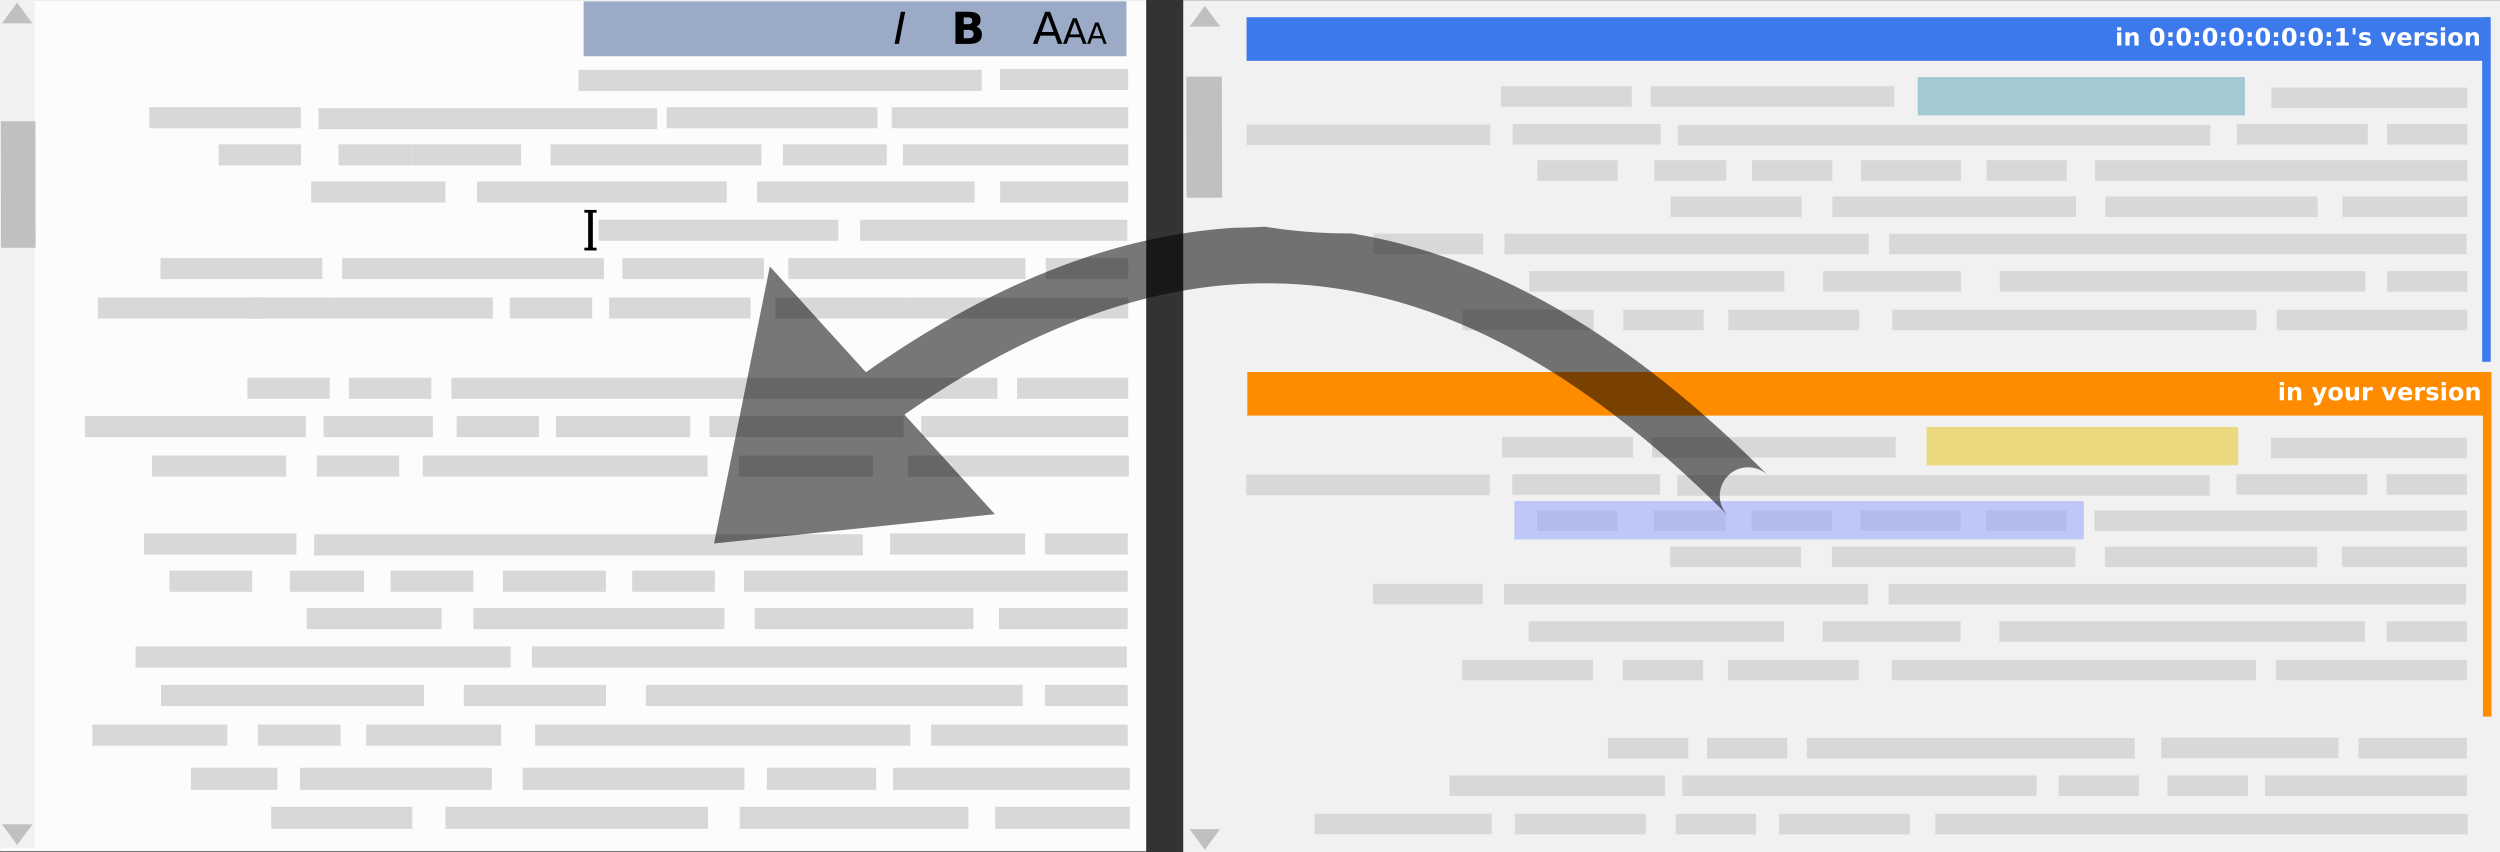<svg xmlns="http://www.w3.org/2000/svg" width="740.311" height="252.42" viewBox="0 0 195.874 66.786">
    <rect x="0" y="0" width="195.874" height="66.786" fill="#333333" stroke="none"/>
    <path d="M195.876.014H92.706v66.771h103.17z" fill="#f1f1f1"/>
    <path d="M195.105 29.146h-97.38v3.416h97.38z" fill="#fe8b00"/>
    <path d="M194.869 56.143V29.146" fill="none" stroke="#fe8b00" stroke-width=".67"/>
    <g style="line-height:1.25" font-weight="700" font-size="1.2" font-family="sans-serif" letter-spacing="0" word-spacing="0" fill="#fff">
        <path d="M178.617 30.332h.33v1.034h-.33zm0-.401h.33v.267h-.33zm1.688.805v.63h-.332v-.482q0-.134-.006-.185-.007-.05-.022-.074-.02-.032-.054-.05-.031-.018-.075-.018-.103 0-.162.079-.059.08-.059.22v.51h-.33v-1.034h.33v.151q.074-.09.158-.132.085-.044.185-.044.18 0 .272.11.093.11.093.32zm.829-.404h.33l.277.702.236-.702h.33l-.436 1.131q-.064.173-.152.24-.087.07-.23.07h-.19v-.217h.104q.083 0 .12-.027.04-.027.06-.096l.01-.028zm1.857.211q-.11 0-.168.079-.057.078-.057.228 0 .147.057.228.058.078.168.078.107 0 .166-.078.056-.079.056-.228 0-.148-.056-.227-.059-.079-.166-.079zm0-.236q.268 0 .416.145.15.143.15.398t-.15.398q-.15.144-.416.144-.267 0-.418-.144-.151-.144-.151-.398t.151-.398q.151-.145.418-.145zm.795.657v-.632h.332v.483q0 .126.004.18.007.054.022.08.02.031.054.05.031.016.075.016.103 0 .162-.08.059-.078.059-.22v-.509h.33v1.034h-.33v-.15q-.074.09-.158.134-.083.042-.184.042-.18 0-.272-.11-.094-.11-.094-.32zm2.124-.35q-.043-.02-.087-.03-.043-.01-.085-.01-.128 0-.197.082-.068.082-.068.233v.477h-.33v-1.034h.33v.17q.063-.1.145-.148.084-.047.198-.047l.037.003.056.005zm.691-.282h.33l.259.714.256-.714h.33l-.406 1.034h-.361zm2.393.514v.095h-.771q.011.115.083.173.073.058.202.058.104 0 .212-.031.11-.032.225-.093v.255q-.116.044-.234.066-.117.023-.235.023-.28 0-.435-.141-.155-.145-.155-.401 0-.252.151-.398.155-.145.422-.145.242 0 .388.148.147.146.147.391zm-.34-.11q0-.094-.055-.15-.054-.059-.142-.059-.097 0-.157.054-.06.053-.074.155zm1.356-.122q-.044-.02-.087-.03t-.086-.01q-.126 0-.197.082-.067.082-.067.233v.477h-.332v-1.034h.33v.17q.063-.1.146-.148.082-.047.197-.047l.036.003q.02 0 .057.005zm.972-.249v.252q-.107-.046-.205-.068-.099-.022-.187-.022-.094 0-.14.024-.044.023-.044.072 0 .04.033.061.036.02.126.032l.057.008q.253.031.341.105.088.074.088.231 0 .166-.122.249-.122.083-.362.083-.103 0-.213-.017-.11-.016-.225-.047v-.252q.1.047.203.072.104.024.211.024.096 0 .146-.027.048-.026.048-.078 0-.044-.033-.066-.033-.022-.134-.035l-.058-.006q-.22-.029-.309-.103-.09-.075-.09-.226 0-.165.114-.244.112-.079.346-.079.09 0 .19.013.101.014.219.044zm.318-.033h.33v1.034h-.33zm0-.401h.33v.267h-.33zm1.14.612q-.11 0-.168.079-.057.078-.057.228 0 .147.057.228.058.078.168.078.107 0 .165-.078.057-.079.057-.228 0-.148-.057-.227-.058-.079-.165-.079zm0-.236q.268 0 .415.145.151.143.151.398t-.15.398q-.15.144-.416.144-.267 0-.418-.144-.151-.144-.151-.398t.15-.398q.152-.145.42-.145zm1.844.429v.63h-.33v-.482q0-.134-.009-.185-.004-.05-.02-.074-.019-.032-.052-.05-.033-.018-.075-.018-.104 0-.162.079-.06.08-.06.22v.51h-.33v-1.034h.33v.151q.075-.09.159-.132.083-.044.185-.044.178 0 .27.11.095.11.095.32z" style="line-height:0;-inkscape-font-specification:'sans-serif Bold'"/>
    </g>
    <path d="M195.047 1.349h-97.38v3.416h97.38z" fill="#3c7aeb"/>
    <path d="M194.811 28.347V1.35" fill="none" stroke="#3c7aeb" stroke-width=".67"/>
    <g style="line-height:1.25" font-weight="700" font-size="1.2" font-family="sans-serif" letter-spacing="0" word-spacing="0" fill="#fff">
        <path d="M165.874 2.535h.33v1.033h-.33zm0-.401h.33V2.4h-.33zm1.687.805v.63h-.332v-.482q0-.134-.006-.186-.006-.049-.022-.074-.019-.031-.053-.05-.032-.017-.076-.017-.102 0-.162.078-.058.08-.058.22v.51h-.33V2.535h.33v.15q.074-.089.157-.131.085-.044.186-.044.18 0 .272.11.093.11.093.319zm1.674-.061q0-.258-.049-.362-.047-.107-.162-.107t-.163.105q-.05.106-.05.364 0 .26.048.368.05.107.165.107.113 0 .162-.107.047-.107.047-.368zm.354.003q0 .341-.146.528-.148.186-.419.186-.272 0-.42-.186-.148-.187-.148-.528 0-.343.148-.529.148-.185.42-.185.27 0 .419.185.146.186.146.529zm.301-.346h.331v.357h-.33zm0 .676h.331v.357h-.33zm1.413-.333q0-.258-.048-.362-.048-.107-.164-.107-.113 0-.162.105t-.049.364q0 .26.047.368.05.107.164.107.115 0 .164-.107.047-.107.047-.368zm.354.003q0 .341-.148.528-.146.186-.418.186-.27 0-.418-.186-.148-.187-.148-.528 0-.343.148-.529.148-.185.418-.185.272 0 .418.185.148.186.148.529zm.301-.346h.333v.357h-.333zm0 .676h.333v.357h-.333zm1.414-.333q0-.258-.05-.362-.048-.107-.163-.107-.113 0-.162.105t-.048.364q0 .26.047.368.05.107.163.107t.163-.107q.05-.107.05-.368zm.354.003q0 .341-.148.528-.146.186-.419.186-.272 0-.418-.186-.148-.187-.148-.528 0-.343.148-.529.146-.185.418-.185.273 0 .419.185.148.186.148.529zm.302-.346h.33v.357h-.33zm0 .676h.33v.357h-.33zm1.411-.333q0-.258-.047-.362-.05-.107-.164-.107-.113 0-.164.105-.047.106-.047.364 0 .26.047.368.05.107.164.107t.162-.107q.049-.107.049-.368zm.355.003q0 .341-.148.528-.148.186-.418.186-.272 0-.418-.186-.148-.187-.148-.528 0-.343.148-.529.146-.185.418-.185.27 0 .418.185.148.186.148.529zm.301-.346h.332v.357h-.332zm0 .676h.332v.357h-.332zm1.412-.333q0-.258-.047-.362-.049-.107-.164-.107t-.163.105q-.047.106-.047.364 0 .26.047.368.049.107.163.107t.162-.107.05-.368zm.356.003q0 .341-.148.528-.148.186-.419.186-.272 0-.42-.186-.146-.187-.146-.528 0-.343.146-.529.148-.185.42-.185.27 0 .419.185.148.186.148.529zm.3-.346h.332v.357h-.33zm0 .676h.332v.357h-.33zm1.413-.333q0-.258-.05-.362-.046-.107-.161-.107t-.164.105q-.047.106-.047.364 0 .26.047.368.049.107.164.107.113 0 .162-.107t.049-.368zm.355.003q0 .341-.148.528-.148.186-.418.186-.272 0-.42-.186-.146-.187-.146-.528 0-.343.146-.529.148-.185.42-.185.27 0 .418.185.148.186.148.529zm.301-.346h.331v.357h-.331zm0 .676h.331v.357h-.331zm1.412-.333q0-.258-.049-.362-.047-.107-.162-.107t-.163.105q-.05.106-.05.364 0 .26.05.368t.163.107q.113 0 .162-.107.047-.107.047-.368zm.354.003q0 .341-.146.528-.148.186-.419.186-.272 0-.42-.186-.148-.187-.148-.528 0-.343.148-.529.148-.185.42-.185.27 0 .419.185.146.186.146.529zm.3-.346h.334v.357h-.334zm0 .676h.334v.357h-.334zm.766.112h.315v-.89l-.322.065v-.24l.319-.066h.338v1.13h.315v.246h-.965zm1.49-1.131v.511h-.219v-.511zm1.146.376v.251q-.106-.045-.205-.067-.098-.022-.186-.022-.094 0-.14.023-.046.024-.046.073 0 .039.035.061.035.02.126.031l.056.008q.254.032.342.106.088.074.088.231 0 .165-.123.248-.12.084-.362.084-.103 0-.212-.017-.11-.016-.225-.048v-.25q.1.047.203.072.104.024.21.024.097 0 .146-.027t.048-.079q0-.044-.033-.066-.033-.022-.133-.034l-.059-.007q-.22-.028-.31-.102-.086-.075-.086-.226 0-.166.113-.244.112-.079.345-.079.09 0 .192.013.1.014.218.044zm.844-.033h.33l.258.714.255-.714h.33l-.406 1.033h-.361zm2.392.514v.094h-.77q.01.115.083.173.07.059.2.059.105 0 .214-.032.11-.031.224-.093v.255q-.117.044-.235.066-.115.024-.233.024-.28 0-.436-.142-.154-.144-.154-.4 0-.252.15-.399.153-.144.42-.144.245 0 .391.147.146.147.146.392zm-.34-.11q0-.094-.055-.151-.055-.058-.141-.058-.098 0-.157.053-.06.054-.074.156zm1.356-.123q-.044-.02-.088-.03-.042-.01-.085-.01-.125 0-.196.083-.068.082-.068.233v.476h-.33V2.535h.33v.17q.063-.101.145-.148.083-.047.198-.047l.036.003.057.004zm.972-.248v.251q-.106-.045-.204-.067-.1-.022-.187-.022-.095 0-.14.023-.046.024-.046.073 0 .039.035.061.034.02.126.031l.056.008q.254.032.342.106.088.074.088.231 0 .165-.123.248-.121.084-.362.084-.104 0-.212-.017-.11-.016-.225-.048v-.25q.099.047.203.072.104.024.21.024.097 0 .145-.027t.05-.079q0-.044-.034-.066-.033-.022-.134-.034l-.058-.007q-.22-.028-.308-.102-.09-.075-.09-.226 0-.166.113-.244.112-.079.345-.079.091 0 .192.013.1.014.218.044zm.318-.033h.33v1.033h-.33zm0-.401h.33V2.4h-.33zm1.141.611q-.11 0-.169.08-.056.078-.056.227 0 .148.056.228.058.079.169.079.107 0 .165-.079.056-.078.056-.228 0-.148-.056-.226-.058-.079-.165-.079zm0-.235q.265 0 .415.144.15.143.15.398t-.15.398q-.15.145-.415.145-.268 0-.419-.145-.15-.143-.15-.398t.15-.398q.151-.144.419-.144zm1.843.429v.63h-.33v-.482q0-.134-.008-.186-.005-.05-.02-.074-.02-.031-.052-.05-.033-.017-.076-.017-.104 0-.162.078-.06.08-.06.22v.51h-.33V2.535h.33v.15q.076-.089.158-.131.085-.044.187-.044.177 0 .27.11.095.11.095.319z" style="line-height:0;-inkscape-font-specification:'sans-serif Bold'"/>
    </g>
    <path d="M193.28 35.909h-15.354v-1.611h15.354zm-20.14 2.929h-41.722v-1.612h41.72zm20.074 8.522H147.97v-1.61h45.243zm-25.96 12.074H141.57v-1.611h25.685zm26.096 5.944h-41.72v-1.611h41.72z" fill="#d8d8d8"/>
    <path d="M175.355 36.46h-24.414v-3.007h24.414z" fill="#ead97f"/>
    <path d="M193.28 44.435h-9.787v-1.612h9.787zm-47.64 8.87h-10.26v-1.61h10.26zm-20.825 0h-10.26v-1.61h10.26zm24.835 12.073h-10.262v-1.611h10.261zm43.63-5.944h-8.494v-1.611h8.494zm-7.804-20.67h-10.26v-1.611h10.26zm-44.363 5.671h-10.261v-1.612h10.261zM128.95 65.378h-10.26v-1.611h10.26zm64.33-26.614h-6.294v-1.611h6.294zM161.894 41.6h-6.295v-1.612h6.295zm-18.367 0h-6.294v-1.612h6.294zm-16.815 0h-6.293v-1.612h6.293zm13.323 17.834h-6.295v-1.611h6.295zm-2.458 5.944h-6.294v-1.611h6.294zm-5.303-5.944h-6.294v-1.611h6.294zm35.31 2.926h-6.294v-1.61h6.294zm-34.144-9.055h-6.296v-1.61h6.295zm59.84-3.018h-6.294v-1.61h6.294zM176.122 62.36h-6.296v-1.61h6.294zm9.176-12.073H156.64v-1.61h28.658zm-38.931-2.927h-28.53v-1.61h28.53zm13.193 15h-27.754v-1.61h27.753zm-29.102 0H113.57v-1.61h16.89zm9.312-12.073h-19.993v-1.61h19.993zm-9.7-11.523h-11.585v-1.611h11.584zm5.142 2.836h-5.636v-1.612h5.636zm18.398 0h-7.835v-1.612h7.835zm39.67 0h-29.177v-1.612h29.177zm-30.666 2.835h-19.087v-1.612h19.087zm18.933 0h-16.63v-1.612h16.63zm-27.937 5.852H142.8v-1.61h10.81zm39.67 3.018h-14.949v-1.61h14.948zm-16.524 0h-28.53v-1.61h28.53zm16.524 9.055h-15.818v-1.61h15.818zM116.726 38.8H97.638v-1.61h19.088zm-.558 8.55h-8.604v-1.61h8.606zm67.048 12.055H169.34v-1.613h13.876zM116.88 65.36h-13.878v-1.61h13.877zm76.438-56.887h-15.351V6.862h15.35zm-20.14 2.929h-41.72V9.791h41.72zm20.076 8.523H148.01v-1.611h45.244z" fill="#d8d8d8"/>
    <path d="M175.888 9.043h-25.636V6.037h25.636z" fill="#a3c9d2"/>
    <path d="M193.318 17h-9.786v-1.612h9.787zm-47.638 8.87h-10.263v-1.61h10.262zm-20.824 0h-10.262v-1.61h10.262zm60.659-14.541h-10.26V9.717h10.26zM141.152 17h-10.261v-1.612h10.261zm52.166-5.671h-6.293V9.717h6.294zm-31.385 2.835h-6.295v-1.611h6.295zm-18.367 0h-6.294v-1.611h6.294zm-16.814 0h-6.294v-1.611h6.294zm6.726 11.706h-6.295v-1.61h6.295zm59.84-3.019h-6.293v-1.61h6.294zm-7.981 0h-28.658v-1.61h28.658zm-38.931-2.926h-28.53v-1.611h28.53zm-6.596 2.926h-19.992v-1.61h19.992zm-9.7-11.522h-11.587V9.717h11.586zm5.14 2.835h-5.635v-1.611h5.636zm18.399 0h-7.836v-1.611h7.837zm39.669 0h-29.174v-1.611h29.174zM162.653 17h-19.087v-1.612h19.087zm18.933 0h-16.63v-1.612h16.629zm-27.937 5.851h-10.81v-1.61h10.81zm39.669 3.019H178.37v-1.61h14.948zm-16.523 0h-28.53v-1.61h28.53zm-60.03-14.505H97.678v-1.61h19.087zm-.556 8.55h-8.606v-1.611h8.606zm32.314 15.938h-19.088V34.24h19.088zm-20.574 0h-10.262V34.24h10.262zm20.476-27.485h-19.087V6.757h19.087zm-20.575 0h-10.26V6.757h10.26z" fill="#d8d8d8"/>
    <path d="M95.732 6.008l.014 9.485h-2.781L92.95 6.01z" fill="silver"/>
    <path d="M163.259 42.266h-44.614v-3.007h44.614z" opacity=".517" fill="#8fa1fd"/>
    <path d="M89.805.005H.003V66.7h89.802z" fill="#fdfcfd"/>
    <path d="M76.922 7.123H45.319V5.47h31.603zm-25.429 3.005H24.956V8.475h26.537zm36.833 8.739H67.397v-1.651h20.93zM78.151 31.248H35.366v-1.652H78.15zm-22.709 6.097h-11.79V35.69h11.79zm32.952-21.479H78.359v-1.651h10.035zm-49.782 9.098H26.1v-1.653h12.512zm-18.039 0H7.663v-1.653h12.91zm23.078 12.381H33.13V35.69h10.522zm44.743-6.097h-8.71v-1.652h8.71zM81.94 10.052H69.868V8.4h12.07zm-47.042 5.814H24.376v-1.651h10.522zM22.425 37.345H11.903V35.69h10.522z" fill="#d8d8d8"/>
    <path d="M88.394 10.052h-6.455V8.4h6.455zM59.661 12.96h-8.494v-1.653h8.494zm-18.833 0h-8.53v-1.653h8.53zm-17.244 0H17.13v-1.653h6.454zm10.208 18.288h-6.454v-1.652h6.454zm-2.519 6.097h-6.455V35.69h6.455zm-5.439-6.097H19.38v-1.652h6.454zm36.21 3.001h-6.455v-1.652h6.455zM26.1 24.964h-6.457v-1.653H26.1zm62.294-3.096h-6.455v-1.651h6.455zM70.799 34.249h-8.755v-1.652h8.753zm9.541-12.381H61.764v-1.651h18.58zm-14.654-3.001H46.908v-1.651h18.778zM33.919 34.249h-8.565v-1.652h8.565zm-9.947 0H6.652v-1.652h17.32zm23.343-12.381H26.813v-1.651h20.502zM23.574 10.052H11.693V8.4h11.881z" fill="#d8d8d8"/>
    <path d="M32.299 12.96h-5.78v-1.653h5.78zm18.868 0h-8.035v-1.653h8.035zm37.227 0h-17.65v-1.653h17.65zm-31.447 2.906H37.373v-1.651h19.574zm19.416 0H59.309v-1.651h17.054zM59.85 21.868H48.765v-1.651H59.85zm28.544 3.096H71.449v-1.653h16.945z" fill="#d8d8d8"/>
    <path d="M71.449 24.964H60.762v-1.653H71.45zm16.945 9.285h-16.22v-1.652h16.22zM88.39 7.05H78.355V5.4H88.39zm-19.634 3.002h-8.494V8.4h8.494zm-8.494 0h-8.034V8.4h8.034zm-1.456 14.912H47.722v-1.653h11.084zm-12.413 0h-6.455v-1.653h6.455zM25.25 21.868H12.572v-1.651h12.677zm63.2 15.477H71.132V35.69H88.45zm-20.044 0H57.884V35.69h10.522zm-14.325-3.096H43.56v-1.652h10.522zm-11.848 0h-6.455v-1.652h6.455z" fill="#d8d8d8"/>
    <path d="M88.257 4.409H45.726V.106h42.53z" fill="#9babc7"/>
    <g style="line-height:1.25" font-weight="400" font-size="8" font-family="sans-serif" letter-spacing="0" word-spacing="0">
        <path d="M82.082 1.255l-.46 1.254h.925zm-.191-.333h.387l.958 2.517h-.354l-.23-.645h-1.134l-.23.645h-.359z" style="line-height:0" font-size="2"/>
        <path d="M84.206 1.694l-.368 1.001h.741zm-.152-.27h.308l.768 2.015h-.283l-.183-.518h-.908l-.183.518h-.289z" font-size="1.6"/>
        <path d="M85.938 1.984l-.307.835h.616zm-.128-.225h.261l.639 1.68h-.237l-.153-.431h-.757l-.152.431h-.24z" font-size="1.333"/>
        <path d="M75.866 1.896q.154 0 .232-.07.08-.065.08-.196t-.08-.199q-.078-.069-.232-.069h-.359v.534zm.021 1.101q.197 0 .294-.083.1-.082.1-.25 0-.162-.099-.243-.096-.083-.293-.083h-.382v.66zm.604-.906q.21.06.325.224.114.164.114.403 0 .362-.247.542-.245.18-.748.18h-1.077V.921h.974q.525 0 .76.157.234.159.234.508 0 .184-.086.314-.086.128-.249.19z" style="-inkscape-font-specification:'sans-serif Bold'" font-weight="700" font-size="2"/>
        <path d="M70.58.922h.341l-.49 2.517h-.342z" style="-inkscape-font-specification:'sans-serif Italic'" font-style="italic" font-size="2"/>
    </g>
    <path d="M2.71 0l.014 66.434-2.71.007L0 .005z" fill="#f1f1f1"/>
    <path d="M2.774 9.507l.015 9.91H.08L.066 9.509z" fill="silver"/>
    <g fill="silver" stroke="#000" fill-rule="evenodd">
        <path d="M46.265 16.59v2.859" stroke-width=".369"/>
        <path d="M45.785 16.554l.957.001m-.957 2.957l.957.002" stroke-width=".217"/>
    </g>
    <path d="M69.483 12.96h-8.144v-1.653h8.144z" fill="#d8d8d8"/>
    <path d="M.15 1.83l2.388-.004L1.34.203zm.002 62.75l2.39.004-1.2 1.623z" fill="silver"/>
    <path d="M67.603 43.522H24.61v-1.66h42.993zm20.686 8.783H41.668v-1.66h46.62zm.066-3.015H78.271v-1.661h10.085zm-49.09 9.14H28.691v-1.66h10.574zm-21.458 0H7.234v-1.66h10.573zm62.508-14.984H69.742v-1.66h10.573zM34.6 49.29H24.028v-1.661H34.6zm53.755-5.844h-6.486v-1.66h6.486zm-32.341 2.922h-6.486v-1.66h6.486zm-18.925 0h-6.487v-1.66h6.487zm-17.327 0h-6.487v-1.66h6.487zm6.93 12.062h-6.486v-1.66h6.486zm61.663-3.11h-6.486v-1.66h6.486zm-8.223 0H50.6v-1.66h29.532zm-40.117-3.015h-29.4v-1.66h29.4zm-6.798 3.015H12.615v-1.66h20.602zm-9.996-11.874h-11.94v-1.66h11.94zm5.299 2.922h-5.81v-1.66h5.81zm18.957 0h-8.072v-1.66h8.072zm40.878 0H58.292v-1.66h30.063zM56.757 49.29H37.089v-1.661h19.668zm19.509 0H59.129v-1.661h17.138zm-28.789 6.03H36.339v-1.66h11.14zm40.878 3.11H72.952v-1.66h15.404zm-17.025 0h-29.4v-1.66h29.4zm17.19 6.51H77.975v-1.735h10.547zm-56.217 0H21.245v-1.735h11.058zm26.023-3.056H49.4V60.15h8.926zm-19.793 0h-8.961V60.15h8.961zm-16.791 0H14.96V60.15h6.783zm7.83 0h-6.074V60.15h6.074zm19.828 0h-8.444V60.15H49.4zm39.12 0H69.972V60.15h18.55zM55.474 64.94H34.905v-1.735h20.569zm20.403 0H57.956v-1.735h17.92zm-7.23-3.054h-8.558V60.15h8.558z" fill="#d8d8d8"/>
    <path d="M99.103 17.76a41.198 41.198 0 0 0 6.801.53c11.918 1.934 22.69 8.958 32.685 19.026a2.224 2.224 0 1 0-3.156 3.132c-9.596-9.666-19.59-16.041-30.241-17.77-10.407-1.689-21.635.952-34.331 9.806l7.086 7.801-22.002 2.296 4.372-21.704 7.531 8.29C77.983 22.006 87.641 18.4 96.791 17.839a40.157 40.157 0 0 0 2.312-.078z" style="line-height:normal;font-variant-ligatures:normal;font-variant-position:normal;font-variant-caps:normal;font-variant-numeric:normal;font-variant-alternates:normal;font-feature-settings:normal;text-indent:0;text-align:start;text-decoration-line:none;text-decoration-style:solid;text-decoration-color:#000;text-transform:none;text-orientation:mixed;shape-padding:0;isolation:auto;mix-blend-mode:normal" color="#000" font-weight="400" font-family="sans-serif" white-space="normal" overflow="visible" opacity=".53"/>
    <path d="M93.203 64.955l2.39.004-1.2 1.623zm.005-62.872l2.389-.004-1.2-1.623z" fill="silver"/>
</svg>
